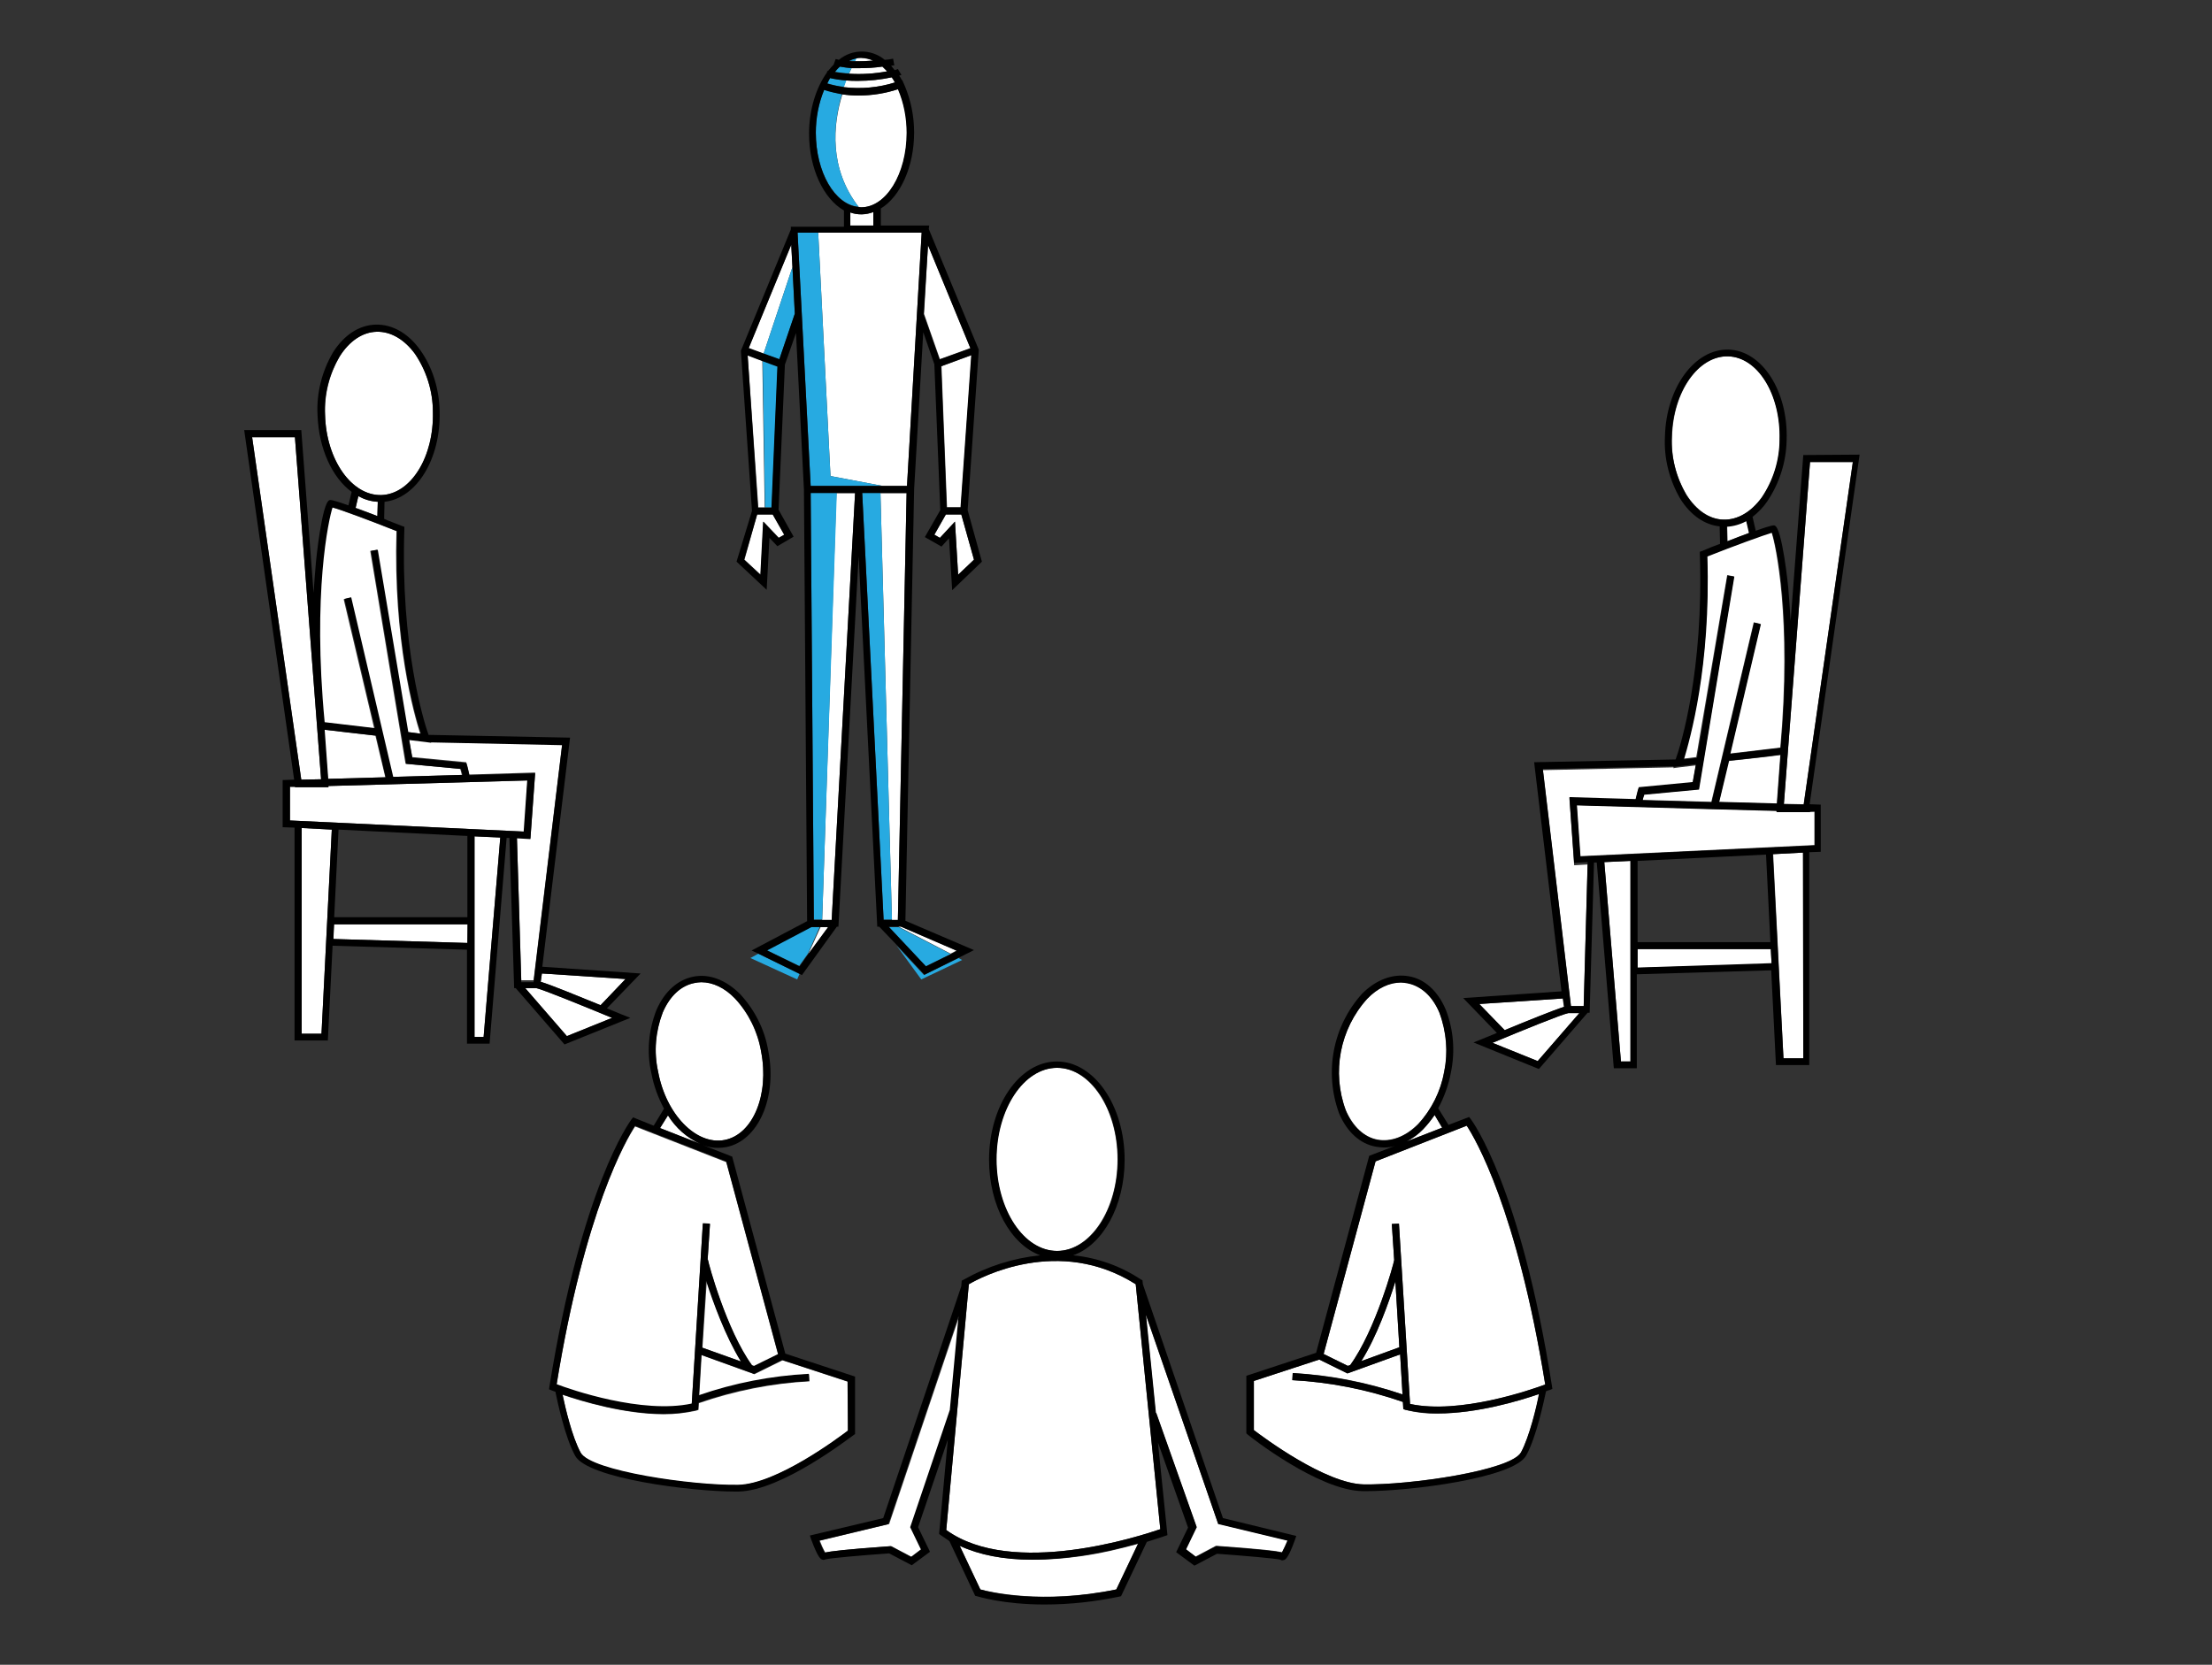 <?xml version="1.0" encoding="utf-8"?>
<!-- Generator: Adobe Illustrator 27.9.0, SVG Export Plug-In . SVG Version: 6.00 Build 0)  -->
<svg version="1.1" id="Layer_1" xmlns="http://www.w3.org/2000/svg" xmlns:xlink="http://www.w3.org/1999/xlink" x="0px" y="0px"
	 viewBox="0 0 558 420" style="enable-background:new 0 0 558 420;" xml:space="preserve">
<rect x="0" y="0" width="558" height="420" fill="#333333" stroke="none"/>
<style type="text/css">
	.st0{clip-path:url(#SVGID_00000046312425656731334900000003828586798443876492_);}
	.st1{fill:#FFFFFF;}
	.st2{fill:#27AAE1;}
</style>
<g>
	<defs>
		<rect id="SVGID_1_" x="61.6" y="12.9" width="407.9" height="391.8"/>
	</defs>
	<clipPath id="SVGID_00000089566479164299351380000004030898569786051772_">
		<use xlink:href="#SVGID_1_"  style="overflow:visible;"/>
	</clipPath>
	<g id="Group_328" style="clip-path:url(#SVGID_00000089566479164299351380000004030898569786051772_);">
		<path id="Path_2545" class="st1" d="M82.7,196.5l14.5-0.4l-2.5-10.5c-5.3-0.6-10.8-1.3-13-1.5L82.7,196.5z"/>
		<path id="Path_2546" class="st1" d="M94.4,183.8l-7.7-32.6l1.7-0.4l10.6,45.2l17.5-0.5c-0.1-0.6-0.3-1.1-0.4-1.5l-13.8-1.3
			l-8.9-53.7l1.7-0.3l7.7,46c1.3,0.1,2.4,0.3,3.2,0.4c-1.6-5-6.8-23.3-6-51.1c-6.8-2.7-14.3-5.5-16.3-6c-1.1,3-5.2,21.7-2.2,54.3
			C83.6,182.5,89,183.2,94.4,183.8"/>
		<path id="Path_2547" class="st1" d="M95.2,130.2l0.1-3.6c-1.7-0.1-3.4-0.6-4.9-1.5l-0.7,3C91.1,128.6,92.9,129.3,95.2,130.2"/>
		<path id="Path_2548" class="st1" d="M81,196.6l-6.6-86.3H63.6L76,196.7L81,196.6z"/>
		<path id="Path_2549" class="st1" d="M136.4,247.7c2.7,0.8,9.9,3.8,15.1,5.9l6.3-6.6l-21.1-1.4L136.4,247.7z"/>
		<path id="Path_2550" class="st1" d="M109.2,103.9c0-5.2-1.6-10.3-4.5-14.6c-2.7-3.7-6.1-5.7-9.7-5.6c-3.6,0.1-6.9,2.3-9.3,6.2
			c-2.6,4.5-3.9,9.6-3.7,14.8c0.3,11.3,6.7,20.4,14.2,20.2C103.7,124.6,109.5,115.2,109.2,103.9"/>
		<path id="Path_2551" class="st1" d="M133.1,196.9l-35.4,1l0,0v0l-14.8,0.4l0,0.3h-8.4l0-0.1l-1.3,0v8.5l59.1,2.8L133.1,196.9z"/>
		<path id="Path_2552" class="st1" d="M119.7,261.6h2.3l4.2-50.3l-6.5-0.3V261.6z"/>
		<path id="Path_2553" class="st1" d="M141.8,187.8l-33.1-0.7l0.1,0.1l-1.5-0.2c0,0-1.7-0.2-4.1-0.5l0.8,4.5l13.6,1.3l0.2,0.6
			c0,0,0.3,1.1,0.6,2.5l16.6-0.5l-1.2,16.6l-3.4-0.2l1.1,36h3.1L141.8,187.8z"/>
		<path id="Path_2554" class="st1" d="M154.4,256.8c-7.5-3.1-17.5-7.2-19.1-7.5h-2.8l10.5,12.1L154.4,256.8z"/>
		<path id="Path_2555" class="st1" d="M76.1,260.8h5l2.6-51.5l-7.6-0.4L76.1,260.8z"/>
		<path id="Path_2556" class="st1" d="M84.1,236.9l33.8,1v-4.7H84.2L84.1,236.9z"/>
		<path id="Path_2557" class="st1" d="M182.8,287.6c7.2-1.4,11.3-11.4,9.2-22.3c-0.9-5-3.2-9.7-6.6-13.4c-2.6-2.7-5.6-4.1-8.5-4.1
			c-0.6,0-1.1,0.1-1.7,0.2l0,0c-3.4,0.7-6.3,3.3-8,7.4c-1.9,4.7-2.3,9.9-1.2,14.9C168,281.2,175.6,289,182.8,287.6"/>
		<path id="Path_2558" class="st1" d="M216.6,52.2c0.2,0,0.4,0.1,0.7,0.1c6.3,0,11.5-8.4,11.5-18.8c0-3.8-0.7-7.6-2.2-11
			c-3.2,1-6.6,1.6-10,1.6c-1.4,0-2.8-0.1-4.1-0.3C210.1,31.5,209.1,42.5,216.6,52.2"/>
		<path id="Path_2559" class="st1" d="M191.9,145l0.7-13.4l3.9,4.1l1.4-0.8l-2.9-5.1H191l-3.2,11.4L191.9,145z"/>
		<path id="Path_2560" class="st1" d="M225.7,20.8c-0.2-0.4-0.5-0.9-0.8-1.3c-2.8,0.6-5.6,0.9-8.5,0.9c-1,0-2,0-3-0.1
			c-0.2,0.5-0.4,1.1-0.6,1.7C217.2,22.5,221.6,22.1,225.7,20.8"/>
		<path id="Path_2561" class="st1" d="M203.9,240.7l5-6.8H207L203.9,240.7z"/>
		<path id="Path_2562" class="st1" d="M207.4,232.1h2.4l5.9-107.7H211L207.4,232.1z"/>
		<path id="Path_2563" class="st1" d="M225,232.1h1.5l2.2-107.7h-6.6L225,232.1z"/>
		<path id="Path_2564" class="st1" d="M220.2,15.3c-0.9-0.4-1.9-0.6-3-0.7c-0.4,0-0.8,0-1.2,0.1c-0.1,0.2-0.2,0.4-0.4,0.7
			C217.2,15.5,218.7,15.4,220.2,15.3"/>
		<path id="Path_2565" class="st1" d="M223.8,18c-0.4-0.4-0.8-0.8-1.2-1.2c-2,0.3-4,0.4-6,0.4c-0.6,0-1.2,0-1.8,0
			c-0.2,0.4-0.4,0.9-0.6,1.4C217.4,18.8,220.6,18.6,223.8,18"/>
		<path id="Path_2566" class="st1" d="M199.9,67.4l-0.3-5.6l-10.8,26.1l3.8,1.4L199.9,67.4z"/>
		<path id="Path_2567" class="st1" d="M238.6,129.8l-2.9,5.1l1.4,0.8l3.8-4.1l0.8,13.4l4-3.8l-3.2-11.4H238.6z"/>
		<path id="Path_2568" class="st1" d="M192.9,128l-0.6-37l-3.7-1.4l2.7,38.4L192.9,128z"/>
		<path id="Path_2569" class="st1" d="M244.8,87.8l-10.7-26l-1,17.4l4,11.4L244.8,87.8z"/>
		<path id="Path_2570" class="st1" d="M222.7,122.6h6.1l3.7-63.9h-26.1l3.1,61.4L222.7,122.6z"/>
		<path id="Path_2571" class="st1" d="M214.5,53.6v3.3h5.8v-3.4C218.5,54.2,216.4,54.3,214.5,53.6"/>
		<path id="Path_2572" class="st1" d="M238.9,128h3.5l2.7-38.4l-7.6,2.8L238.9,128z"/>
		<path id="Path_2573" class="st1" d="M168.5,281.4l-2,3.2l10.2,4C173.3,287,170.4,284.5,168.5,281.4"/>
		<path id="Path_2574" class="st1" d="M376.5,263.1l11.4,4.6l10.5-12.1h-2.8C394,255.9,384,259.9,376.5,263.1"/>
		<path id="Path_2575" class="st1" d="M394.5,254l-0.3-2.1l-21.1,1.4l6.4,6.6C384.7,257.8,391.9,254.9,394.5,254"/>
		<path id="Path_2576" class="st1" d="M395.9,201.4l16.7,0.5c0.3-1.3,0.6-2.4,0.6-2.4l0.2-0.6l13.6-1.3l0.8-4.5
			c-2.5,0.3-4.2,0.5-4.2,0.5l-1.5,0.2l0.1-0.2l-33,0.7l7.1,59.8h3.2l1-36l-3.4,0.2L395.9,201.4z"/>
		<path id="Path_2577" class="st1" d="M435.7,145.1l1.7,0.3l-8.9,53.7l-13.8,1.3c-0.1,0.4-0.2,0.9-0.4,1.4l17.4,0.5l10.7-45.3
			l1.7,0.4l-7.7,32.7c5.4-0.6,10.8-1.3,12.7-1.5c2.9-32.6-1.2-51.3-2.2-54.3c-2,0.5-9.5,3.3-16.3,6c0.9,27.8-4.4,46.1-6,51.1
			c0.8-0.1,2-0.2,3.3-0.4L435.7,145.1z"/>
		<path id="Path_2578" class="st1" d="M433.6,202.4l14.6,0.4l0.9-12.3c-2.1,0.3-7.7,0.9-13.1,1.5L433.6,202.4z"/>
		<path id="Path_2579" class="st1" d="M435.8,136.5c2.2-0.8,4-1.5,5.5-2.1l-0.7-3.1c-1.5,0.8-3.2,1.3-4.9,1.4L435.8,136.5z"/>
		<path id="Path_2580" class="st1" d="M408.9,267.8h2.4v-50.6l-6.6,0.3L408.9,267.8z"/>
		<path id="Path_2581" class="st1" d="M456.5,204.8h-8.4l0-0.3l-14.9-0.4v0l-0.1,0l-35.4-1l0.9,12.9l59.1-2.8v-8.5L456.5,204.8
			L456.5,204.8z"/>
		<path id="Path_2582" class="st1" d="M456.6,116.5l-6.6,86.3l5,0.1l12.4-86.4H456.6z"/>
		<path id="Path_2583" class="st1" d="M444.5,125.5c2.9-4.3,4.5-9.4,4.5-14.6c0.3-11.3-5.5-20.8-13-21s-13.9,8.8-14.2,20.2
			c-0.3,5.2,1,10.3,3.7,14.8c2.5,3.9,5.8,6.1,9.3,6.2S441.8,129.2,444.5,125.5"/>
		<path id="Path_2584" class="st1" d="M449.9,267h5v-51.9l-7.6,0.4L449.9,267z"/>
		<path id="Path_2585" class="st1" d="M413.1,239.5v4.7l33.8-1l-0.2-3.7L413.1,239.5z"/>
		<path id="Path_2586" class="st1" d="M281.9,292.5c0-12.7-6.9-23.1-15.3-23.1s-15.3,10.3-15.3,23.1s6.9,23.1,15.3,23.1
			S281.9,305.2,281.9,292.5"/>
		<path id="Path_2587" class="st1" d="M226.7,233.8l13.1,6.8l1.5-0.8l-14.2-6.1H226.7z"/>
		<path id="Path_2588" class="st1" d="M239.8,355.7l2.2-23.7l-17.7,52.5l-17.5,4.2c0.4,1,0.8,2,1.4,3c1.3-0.3,5.1-0.8,16.4-1.6
			l0.3,0l5.1,2.7l2.5-1.9l-2.7-5.6L239.8,355.7L239.8,355.7z"/>
		<path id="Path_2589" class="st1" d="M244.4,324l-5.7,62c16.7,12.1,49,1.5,54-0.2l-6.2-61.8C267.1,311.7,247.3,322.3,244.4,324"/>
		<path id="Path_2590" class="st1" d="M177.2,340l9.8,3.5c-3.9-6.3-7.1-15-8.7-20.4L177.2,340z"/>
		<path id="Path_2591" class="st1" d="M174.5,354.3l2.8-45.5l1.8,0.1l-0.6,9.1l0.1,0c0.1,0.9,4.7,17.8,11.1,26.6l0.5,0.2l6.1-3
			l-13.1-48.6l-23-9c-2.1,3.2-12.7,21-19.8,65.3C144,350.7,162,357,174.5,354.3"/>
		<path id="Path_2592" class="st1" d="M190.3,346.7l-13.3-4.8l-0.6,10.2c8.9-3,18.3-4.8,27.7-5.4l0.1,1.8
			c-9.5,0.5-18.9,2.4-27.9,5.5l-0.1,1.7l-0.6,0.2c-2.7,0.6-5.4,0.9-8.1,0.9c-9.9,0-20.6-3.2-25.6-4.9c0.7,3.3,2.4,10.7,4.6,14.7
			c2.6,4.7,28.2,8.3,39.7,8.1c9.6-0.2,25.2-11.8,27.7-13.7v-12.4l-16.5-5.4L190.3,346.7z"/>
		<path id="Path_2593" class="st1" d="M289,331.6l2.5,24.8l0.1,0l10.2,28.8l-2.7,5.6l2.5,1.9l5.1-2.7l0.3,0
			c11.3,0.8,15.1,1.3,16.4,1.6c0.5-1,1-2,1.4-3l-17.5-4.2L289,331.6z"/>
		<path id="Path_2594" class="st1" d="M260.4,393.5c-7.2,0-13.3-1.2-18.3-3.5l5.2,11c2.3,0.6,15.6,3.8,34.3,0l5.5-11.5
			c-4.7,1.3-9.4,2.4-14.3,3.1C268.7,393.2,264.6,393.5,260.4,393.5"/>
		<path id="Path_2595" class="st1" d="M354.6,355.7l-0.6-0.2l-0.1-1.8c-9-3.2-18.4-5-27.9-5.5l0.1-1.8c9.4,0.5,18.7,2.3,27.7,5.4
			l-0.6-10.1l-13.3,4.8l-7.1-3.5l-16.5,5.4v12.4c2.5,1.9,18,13.5,27.7,13.7c11.5,0.2,37.1-3.5,39.7-8.1c2.2-4,3.9-11.4,4.6-14.7
			c-5,1.7-15.6,4.9-25.5,4.9C360,356.7,357.3,356.4,354.6,355.7"/>
		<path id="Path_2596" class="st1" d="M364.3,270.3c1.1-5,0.6-10.1-1.2-14.9c-1.8-4.1-4.6-6.8-8-7.4c-0.5-0.1-1.1-0.2-1.7-0.2
			c-2.9,0-5.9,1.4-8.5,4.1c-6.9,7.7-9,18.6-5.4,28.2c1.8,4.1,4.6,6.8,8,7.4s7-0.7,10.2-3.9C361.2,279.9,363.5,275.3,364.3,270.3"/>
		<path id="Path_2597" class="st1" d="M359,284.9c-1.2,1.3-2.6,2.3-4.2,3.1l9-3.5l-1.9-3.2C361,282.6,360,283.8,359,284.9"/>
		<path id="Path_2598" class="st1" d="M347,293l-13.1,48.6l6.1,3l0.6-0.2c6.4-8.8,11-25.7,11.1-26.5h0l-0.6-9.1l1.8-0.1l2.8,45.5
			c12.5,2.7,30.5-3.5,34.1-4.9c-7.2-44.3-17.7-62.1-19.8-65.3L347,293z"/>
		<path id="Path_2599" class="st1" d="M343.4,343.4l9.6-3.5l-1-16.6C350.3,328.7,347.3,337.2,343.4,343.4"/>
		<path id="Path_2600" class="st2" d="M212.4,23.7c-1.5-0.2-3-0.6-4.5-1.1c-1.4,3.4-2.1,7.1-2.1,10.8c0,10,4.8,18.2,10.8,18.8
			C209.1,42.5,210.1,31.5,212.4,23.7"/>
		<path id="Path_2601" class="st2" d="M213.5,20.3c-1.4-0.1-2.7-0.3-4.1-0.6c-0.3,0.4-0.5,0.9-0.8,1.3c1.4,0.4,2.8,0.8,4.3,0.9
			C213.1,21.4,213.3,20.8,213.5,20.3"/>
		<path id="Path_2602" class="st2" d="M214.8,17.2c-1-0.1-2-0.2-2.9-0.4c-0.5,0.4-0.9,0.8-1.3,1.3c1.2,0.2,2.4,0.4,3.6,0.4
			C214.4,18.1,214.6,17.6,214.8,17.2"/>
		<path id="Path_2603" class="st2" d="M216.1,14.7c-0.7,0.1-1.3,0.3-1.9,0.6c0.5,0,1,0.1,1.6,0.1C215.8,15.2,215.9,15,216.1,14.7"/>
		<path id="Path_2604" class="st2" d="M189.3,241.7l11.8,5.4l0.6-1.4l-10.4-5.1L189.3,241.7z"/>
		<path id="Path_2605" class="st2" d="M204.5,124.3l0.8,107.7h2.1l3.7-107.7H204.5z"/>
		<path id="Path_2606" class="st2" d="M222.7,122.6l-13.2-2.5l-3.1-61.4h-5.2l3.3,63.9H222.7z"/>
		<path id="Path_2607" class="st2" d="M204.6,233.8l-11.2,5.9l8.2,4l2.2-3.1l3-6.8H204.6z"/>
		<path id="Path_2608" class="st2" d="M224.1,233.8l9.4,10l6.3-3.1l-13.1-6.8H224.1z"/>
		<path id="Path_2609" class="st2" d="M217.5,124.3l5.4,107.7h2.1l-2.9-107.7H217.5z"/>
		<path id="Path_2610" class="st2" d="M226.2,238.6l6.2,8.5l10.3-4.9l-0.9-0.5l-8.7,4.3L226.2,238.6z"/>
		<path id="Path_2611" class="st2" d="M194.7,128l1.5-35.6l-3.8-1.4l0.6,37L194.7,128z"/>
		<path id="Path_2612" class="st2" d="M196.6,90.7l3.9-11.5l-0.6-11.8l-7.3,21.9L196.6,90.7z"/>
		<path id="Path_2613" d="M185.8,141.7l7.6,7.1l0.7-13.1l2,2.1l4.1-2.4l-3.8-6.8L198,92l2.8-8l2,39.5l0.8,108.9l-14,7.4l1.7,0.8
			l10.4,5.1l0.6,0.3l8.8-12.2h0.4l5.1-93.5l4.7,93.5h0.5l4.5,4.7l6.9,7.4l8.7-4.3l3.8-1.9l-17.3-7.4l2.2-108.9l2.3-39.6l2.8,8.1
			l1.5,36.8l-3.9,6.8l4.2,2.4l1.9-2.1l0.8,13.1l7.5-7.2l-3.6-13l2.8-40.3l0-0.2l-12.6-30.4l0.1-0.9h-12.2v-4.3
			c4.9-3,8.4-10.5,8.4-19.2c0-4-0.8-8-2.3-11.6l0,0l-0.7-1.6l-0.1,0c-0.2-0.4-0.4-0.8-0.7-1.1c0.2-0.1,0.4-0.1,0.6-0.2l-0.9-1.5
			c-0.2,0.1-0.5,0.2-0.8,0.3c-0.3-0.4-0.6-0.7-0.9-1.1c0.4-0.1,0.7-0.1,0.8-0.1l-0.3-1.7c0,0-0.9,0.2-2.1,0.3
			c-3.4-2.8-8.2-2.8-11.6,0c-0.3-0.1-0.6-0.2-0.8-0.2l-0.5,1.4c-0.5,0.5-1,1.1-1.4,1.6c-0.1,0-0.1,0-0.2,0l-0.1,0.4
			c-2.7,3.8-4.5,9.3-4.5,15.4c0,8.9,3.7,16.5,8.8,19.4v4.1h-13.4l0,0.7l-12.6,30.6l2.8,40.4l0,0L185.8,141.7z M245.7,141.2l-4,3.8
			l-0.8-13.4l-3.8,4.1l-1.4-0.8l2.9-5.1h3.9L245.7,141.2z M242.3,128h-3.5l-1.4-35.6l7.6-2.8L242.3,128z M234.1,61.9l10.7,26
			l-7.8,2.8l-4-11.4L234.1,61.9z M203.9,240.7l-2.2,3.1l-8.2-4l11.2-5.9h4.2L203.9,240.7z M209.8,232.1h-4.5l-0.8-107.7h11.2
			L209.8,232.1z M241.4,239.9l-1.5,0.8l-6.3,3.1l-9.4-10h3.1L241.4,239.9z M226.5,232.1h-3.6l-5.4-107.7h11.2L226.5,232.1z
			 M216.1,14.7c0.4-0.1,0.8-0.1,1.2-0.1c1,0,2,0.2,3,0.7c-1.5,0.1-3,0.2-4.5,0.2c-0.5,0-1.1,0-1.6-0.1
			C214.7,15.1,215.4,14.9,216.1,14.7 M211.9,16.8c1,0.2,2,0.3,2.9,0.4c0.6,0,1.2,0,1.8,0c2,0,4-0.1,6-0.4c0.4,0.4,0.8,0.8,1.2,1.2
			c-3.2,0.6-6.4,0.8-9.6,0.6c-1.2-0.1-2.4-0.2-3.6-0.4C211,17.7,211.4,17.2,211.9,16.8 M209.4,19.7c1.3,0.3,2.7,0.5,4.1,0.6
			c1,0.1,2,0.1,3,0.1c2.9,0,5.7-0.3,8.5-0.9c0.3,0.4,0.5,0.8,0.8,1.3c-4.1,1.3-8.5,1.7-12.8,1.2c-1.4-0.2-2.9-0.5-4.3-0.9
			C208.9,20.6,209.2,20.1,209.4,19.7 M205.8,33.5c0-3.7,0.7-7.4,2.1-10.8c1.5,0.5,3,0.8,4.5,1.1c1.4,0.2,2.8,0.3,4.1,0.3
			c3.4,0,6.8-0.5,10-1.6c1.5,3.5,2.2,7.3,2.2,11c0,10.4-5.2,18.8-11.5,18.8c-0.2,0-0.4,0-0.7-0.1C210.6,51.7,205.8,43.5,205.8,33.5
			 M220.3,53.5v3.4h-5.8v-3.3C216.4,54.3,218.5,54.2,220.3,53.5 M206.4,58.7h26.1l-3.7,63.9h-24.3l-3.3-63.9L206.4,58.7z
			 M199.6,61.7l0.3,5.6l0.6,11.8l-3.9,11.5l-3.9-1.4l-3.8-1.4L199.6,61.7z M188.6,89.7l3.7,1.4l3.8,1.4l-1.5,35.6h-3.4L188.6,89.7z
			 M191,129.8h3.9l2.9,5.1l-1.4,0.8l-3.9-4.1l-0.7,13.4l-4.1-3.8L191,129.8z"/>
		<path id="Path_2614" d="M288.3,324l-0.1-1l-0.4-0.2c-5.1-3.4-11-5.5-17.1-6.1c7.5-2.6,13-12.5,13-24.1c0-13.7-7.7-24.8-17.1-24.8
			s-17.1,11.1-17.1,24.8c0,11.6,5.5,21.4,12.9,24.1c-6.8,0.7-13.4,2.8-19.4,6.2l-0.4,0.2l-0.1,1.4L222.8,383l-18.5,4.4l0.3,0.9
			c1.8,4.9,2.5,5.1,2.9,5.2c0.3,0.1,0.5,0,0.8-0.1c1.1-0.3,8.9-1,16-1.5l5.7,3l4.6-3.4l-3-6.2l7.5-22.1l-2.2,23.8l0.4,0.3
			c0.7,0.5,1.5,1,2.2,1.5l6.5,13.8l0.4,0.1c0.4,0.1,6.7,2.1,17.1,2.1c6.4,0,12.7-0.7,18.9-2l0.4-0.1l6.5-13.7
			c2.9-0.9,4.6-1.5,4.6-1.5l0.6-0.2l-2.4-23.4l7.6,21.5l-3,6.2l4.6,3.4l5.7-3c7,0.5,14.9,1.2,16,1.5c0.2,0.2,0.5,0.2,0.8,0.1
			c0.4-0.1,1.1-0.2,2.9-5.2l0.3-0.9l-18.5-4.5L288.3,324z M251.4,292.5c0-12.7,6.9-23.1,15.3-23.1c8.4,0,15.3,10.3,15.3,23.1
			s-6.9,23.1-15.3,23.1S251.4,305.2,251.4,292.5 M229.6,385.3l2.7,5.6l-2.5,1.9l-5.1-2.7l-0.3,0c-11.3,0.8-15.1,1.3-16.4,1.6
			c-0.5-1-1-2-1.4-3l17.5-4.2l17.7-52.5l-2.2,23.7l0,0L229.6,385.3z M281.6,401c-18.7,3.9-32,0.7-34.3,0l-5.2-11
			c5,2.3,11.1,3.5,18.3,3.5c4.2,0,8.3-0.4,12.4-1c4.8-0.7,9.6-1.8,14.3-3.1L281.6,401z M292.7,385.8c-5,1.7-37.3,12.3-54,0.2l5.7-62
			c2.9-1.7,22.7-12.3,42.1,0L292.7,385.8z M323.4,391.7c-1.3-0.3-5.1-0.8-16.4-1.6l-0.2,0l-5.1,2.7l-2.5-1.9l2.7-5.6l-10.2-28.8
			l-0.1,0l-2.5-24.8l18.2,52.8l17.5,4.2C324.4,389.7,323.9,390.7,323.4,391.7"/>
		<path id="Path_2615" d="M371,282.3l-0.4-0.5l-5.2,2l-2.6-4.2c1.5-2.8,2.6-5.8,3.2-9c1.1-5.3,0.7-10.8-1.3-15.9
			c-2-4.7-5.3-7.7-9.3-8.4s-8.2,0.8-11.8,4.4c-7.4,8.2-9.6,19.8-5.8,30.2c2,4.7,5.3,7.7,9.3,8.4c0.7,0.1,1.3,0.2,2,0.2
			c0.9,0,1.9-0.1,2.8-0.4l-6.5,2.5l-13.4,49.7l-17.6,5.8v14.5l0.3,0.3c0.7,0.6,18,14.2,29.1,14.3c0.3,0,0.5,0,0.8,0
			c11.2,0,37.3-3.3,40.4-9c2.6-4.7,4.5-13.9,5-16.2c0.5-0.2,0.8-0.3,0.9-0.3l0.7-0.3l-0.1-0.7C383.6,299.4,371.5,283,371,282.3
			 M363.8,284.5l-9,3.5c1.5-0.8,3-1.9,4.2-3.1c1.1-1.1,2-2.3,2.9-3.6L363.8,284.5z M347.5,287.6c-3.4-0.7-6.3-3.3-8-7.4
			c-3.6-9.7-1.5-20.6,5.4-28.2c2.6-2.7,5.6-4.1,8.5-4.1c0.6,0,1.1,0.1,1.7,0.2c3.4,0.7,6.3,3.3,8,7.4c3.6,9.7,1.5,20.6-5.4,28.2
			C354.6,286.8,350.9,288.2,347.5,287.6 M383.7,366.4c-2.6,4.7-28.2,8.3-39.7,8.1c-9.6-0.2-25.2-11.8-27.7-13.7v-12.4l16.5-5.4
			l7.1,3.5l13.3-4.8l0.6,10.1c-8.9-3-18.3-4.8-27.7-5.4l-0.1,1.8c9.5,0.5,18.9,2.4,27.9,5.5l0.1,1.8l0.6,0.2
			c2.7,0.6,5.4,0.9,8.1,0.9c9.9,0,20.6-3.2,25.5-4.9C387.6,355,385.8,362.4,383.7,366.4 M343.4,343.4c3.9-6.2,6.9-14.7,8.6-20.1
			l1,16.6L343.4,343.4z M355.7,354.2l-2.8-45.5l-1.8,0.1l0.6,9.1h0c-0.1,0.9-4.7,17.7-11.1,26.5l-0.6,0.2l-6.1-3L347,293l23-9
			c2.1,3.2,12.7,21,19.8,65.3C386.2,350.6,368.2,356.9,355.7,354.2"/>
		<path id="Path_2616" d="M454.9,114.8l-3.2,41.9c-0.2-3.3-0.4-6.1-0.6-8.5c0-0.1-1.5-14.9-3.4-15.6c-0.2-0.1-0.6-0.2-4.8,1.3
			l-0.8-3.5c1.4-1.1,2.7-2.4,3.7-3.9c3.1-4.6,4.8-10,4.9-15.5c0.4-12.3-6.2-22.6-14.7-22.8s-15.7,9.6-16,21.9
			c-0.3,5.5,1.1,11,3.9,15.8c2.6,4.1,6.1,6.5,9.9,6.9l0.1,4.4c-1.4,0.5-2.9,1.1-4.5,1.8l-0.6,0.2l0,0.6c1,29.4-4.8,48.2-6.1,51.8
			l-35.7,0.7l6.9,57.8l-24.8,1.7l8.5,8.8c-2,0.8-3.4,1.4-3.9,1.6l-2,0.8l16.5,6.7l12.3-14.2h0.5l1.1-37.9l0.7,0l4.3,51.9h5.8v-23.7
			l33.9-1l1.2,23.9h8.4v-53.7l2.9-0.1v-11.9l-2.8-0.1l12.6-88.2L454.9,114.8z M425.4,124.9c-2.6-4.5-3.9-9.6-3.7-14.8
			c0.3-11.3,6.7-20.4,14.2-20.2c7.5,0.2,13.3,9.6,13,21c0,5.2-1.6,10.3-4.5,14.6c-2.7,3.7-6.1,5.7-9.7,5.6S427.9,128.8,425.4,124.9
			 M441.2,134.5c-1.5,0.5-3.3,1.2-5.5,2.1l-0.1-3.7c1.7-0.1,3.4-0.6,4.9-1.4L441.2,134.5z M430.7,140.4c6.8-2.7,14.3-5.4,16.3-6
			c1.1,3,5.2,21.6,2.2,54.3c-1.9,0.2-7.3,0.9-12.7,1.5l7.7-32.7l-1.7-0.4l-10.7,45.3l-17.4-0.5c0.1-0.6,0.3-1.1,0.4-1.4l13.8-1.3
			l8.9-53.7l-1.7-0.3l-7.7,46c-1.3,0.2-2.5,0.3-3.3,0.4C426.3,186.5,431.6,168.2,430.7,140.4 M449.2,190.4l-0.9,12.3l-14.6-0.4
			l2.5-10.4C441.5,191.4,447,190.7,449.2,190.4 M373.2,253.3l21.1-1.4l0.3,2.1c-2.6,0.8-9.8,3.7-15,5.9L373.2,253.3z M387.9,267.7
			l-11.4-4.6c7.5-3.1,17.5-7.2,19.1-7.5h2.8L387.9,267.7z M399.5,253.8h-3.2l-7.1-59.8l33-0.7l-0.1,0.2l1.5-0.2c0,0,1.7-0.2,4.2-0.5
			l-0.8,4.5l-13.6,1.3l-0.2,0.6c0,0-0.3,1.1-0.6,2.4l-16.7-0.5l1.2,16.6l3.4-0.2L399.5,253.8z M411.3,267.8h-2.4l-4.2-50.3l6.6-0.3
			L411.3,267.8z M413.1,244.1v-4.7h33.6l0.2,3.6L413.1,244.1z M413.1,237.7v-20.5l32.4-1.6l1.1,22.1L413.1,237.7z M454.9,267h-5
			l-2.7-51.5l7.6-0.4L454.9,267z M457.8,204.8v8.5l-59.1,2.8l-0.9-12.9l35.4,1l0.1,0v0l14.9,0.4l0,0.3h8.4l0-0.1L457.8,204.8z
			 M455,203l-5-0.1l6.6-86.3h10.8L455,203z"/>
		<path id="Path_2617" d="M215.7,361.8v-14.5l-17.6-5.8l-13.4-49.7l-7.4-2.9c1.3,0.5,2.6,0.7,3.9,0.7c0.7,0,1.3-0.1,2-0.2
			c8.1-1.6,12.9-12.5,10.6-24.3c-0.9-5.4-3.4-10.3-7.1-14.3c-3.6-3.6-7.8-5.2-11.8-4.4s-7.3,3.8-9.3,8.4c-2,5.1-2.5,10.6-1.3,15.9
			c0.6,3.2,1.7,6.2,3.2,9l-2.6,4.3l-5.2-2.1l-0.4,0.5c-0.5,0.7-12.6,17.1-20.7,67.4l-0.1,0.7l0.7,0.3c0.1,0,0.4,0.2,0.9,0.3
			c0.5,2.4,2.4,11.5,5,16.2c3.2,5.7,29.2,9,40.4,9c0.3,0,0.6,0,0.8,0c11-0.2,28.3-13.8,29.1-14.3L215.7,361.8z M166,270.3
			c-1.1-5-0.6-10.1,1.2-14.9c1.8-4.1,4.6-6.8,8-7.4l0,0c0.5-0.1,1.1-0.2,1.7-0.2c2.9,0,5.9,1.4,8.5,4.1c3.5,3.7,5.8,8.4,6.6,13.4
			c2.1,10.9-2.1,20.9-9.2,22.3S168,281.2,166,270.3 M168.5,281.4c2,3.2,4.8,5.7,8.2,7.2l-10.2-4L168.5,281.4z M160.2,284l23,9
			l13.1,48.6l-6.1,3l-0.5-0.2c-6.4-8.8-11-25.7-11.1-26.6l-0.1,0l0.6-9.1l-1.8-0.1l-2.8,45.5c-12.5,2.7-30.5-3.5-34.1-4.9
			C147.6,305.1,158.1,287.2,160.2,284 M186.9,343.5l-9.8-3.5l1-16.9C179.9,328.6,183,337.2,186.9,343.5 M213.9,360.9
			c-2.5,1.9-18,13.5-27.7,13.7c-11.5,0.2-37.1-3.5-39.7-8.1c-2.2-4-3.9-11.4-4.6-14.7c5,1.7,15.6,4.9,25.5,4.9
			c2.7,0,5.5-0.3,8.1-0.9l0.6-0.2l0.1-1.7c9-3.2,18.4-5,27.9-5.5l-0.1-1.8c-9.4,0.5-18.8,2.3-27.7,5.4l0.6-10.2l13.3,4.8l7.1-3.5
			l16.5,5.4L213.9,360.9z"/>
		<path id="Path_2618" d="M159,256.8l-2-0.8c-0.5-0.2-1.9-0.8-3.9-1.6l8.5-8.8l-24.8-1.7l7-57.8l-35.7-0.7
			c-1.2-3.4-7.1-22.3-6.1-51.9l0-0.6l-0.6-0.2c-1.7-0.7-3.2-1.2-4.5-1.8l0.1-4.3c8.1-0.9,14.2-10.8,13.9-22.8
			c-0.1-5.5-1.7-11-4.9-15.5c-3-4.2-7-6.5-11.2-6.4c-4.2,0.1-8,2.6-10.8,7c-2.8,4.8-4.2,10.3-3.9,15.8c0.3,8.5,3.7,15.8,8.6,19.4
			l-0.8,3.4c-4.2-1.5-4.6-1.4-4.8-1.3c-1.9,0.6-3.4,15.4-3.4,15.6c-0.2,2.2-0.4,4.9-0.6,7.8L76,108.5H61.6l12.6,88.2l-2.9,0.1v11.9
			l3,0.1v53.7h8.4l1.2-23.9l33.9,1v23.7h5.7l4.3-51.9l0.7,0l1.2,37.9h0.4l12.3,14.2L159,256.8z M157.8,247l-6.3,6.6
			c-5.2-2.1-12.4-5.1-15.1-5.9l0.3-2.1L157.8,247z M82,104.7c-0.3-5.2,1-10.3,3.7-14.8c2.5-3.9,5.8-6.1,9.3-6.2
			c3.5-0.1,7,1.9,9.7,5.6c2.9,4.3,4.5,9.4,4.5,14.6c0.3,11.3-5.5,20.8-13,21S82.3,116,82,104.7 M95.3,126.6l-0.1,3.6
			c-2.2-0.8-4-1.5-5.5-2l0.7-3C91.9,126,93.5,126.5,95.3,126.6 M83.9,128c2,0.5,9.5,3.3,16.3,6c-0.9,27.8,4.4,46.1,6,51.1
			c-0.8-0.1-1.9-0.2-3.2-0.4l-7.7-46l-1.7,0.3l8.9,53.7l13.8,1.3c0.1,0.4,0.2,0.9,0.4,1.5l-17.5,0.5l-10.6-45.3l-1.7,0.4l7.7,32.6
			c-5.4-0.6-10.8-1.3-12.7-1.5C78.8,149.7,82.9,131,83.9,128 M97.3,196.1l-14.5,0.4l-0.9-12.4c2.2,0.3,7.7,0.9,13,1.5L97.3,196.1z
			 M63.6,110.3h10.8l6.6,86.3l-5,0.1L63.6,110.3z M81.1,260.8h-5v-51.9l7.6,0.4L81.1,260.8z M117.9,237.9l-33.8-1l0.2-3.7h33.7
			L117.9,237.9z M117.9,231.4H84.3l1.1-22.1l32.5,1.6L117.9,231.4z M122,261.6h-2.3V211l6.5,0.3L122,261.6z M73.1,207v-8.5l1.3,0
			l0,0.1h8.4l0-0.3l14.8-0.4v0l0,0l35.4-1l-0.9,12.9L73.1,207z M130.4,211.5l3.4,0.2l1.2-16.6l-16.6,0.5c-0.3-1.4-0.6-2.5-0.6-2.5
			l-0.2-0.6l-13.6-1.3l-0.8-4.5c2.5,0.3,4.1,0.5,4.1,0.5l1.5,0.2l-0.1-0.1l33.1,0.7l-7.2,59.8h-3.1L130.4,211.5z M135.3,249.3
			c1.5,0.3,11.6,4.4,19.1,7.5l-11.4,4.6l-10.5-12.1H135.3z"/>
	</g>
</g>
</svg>
